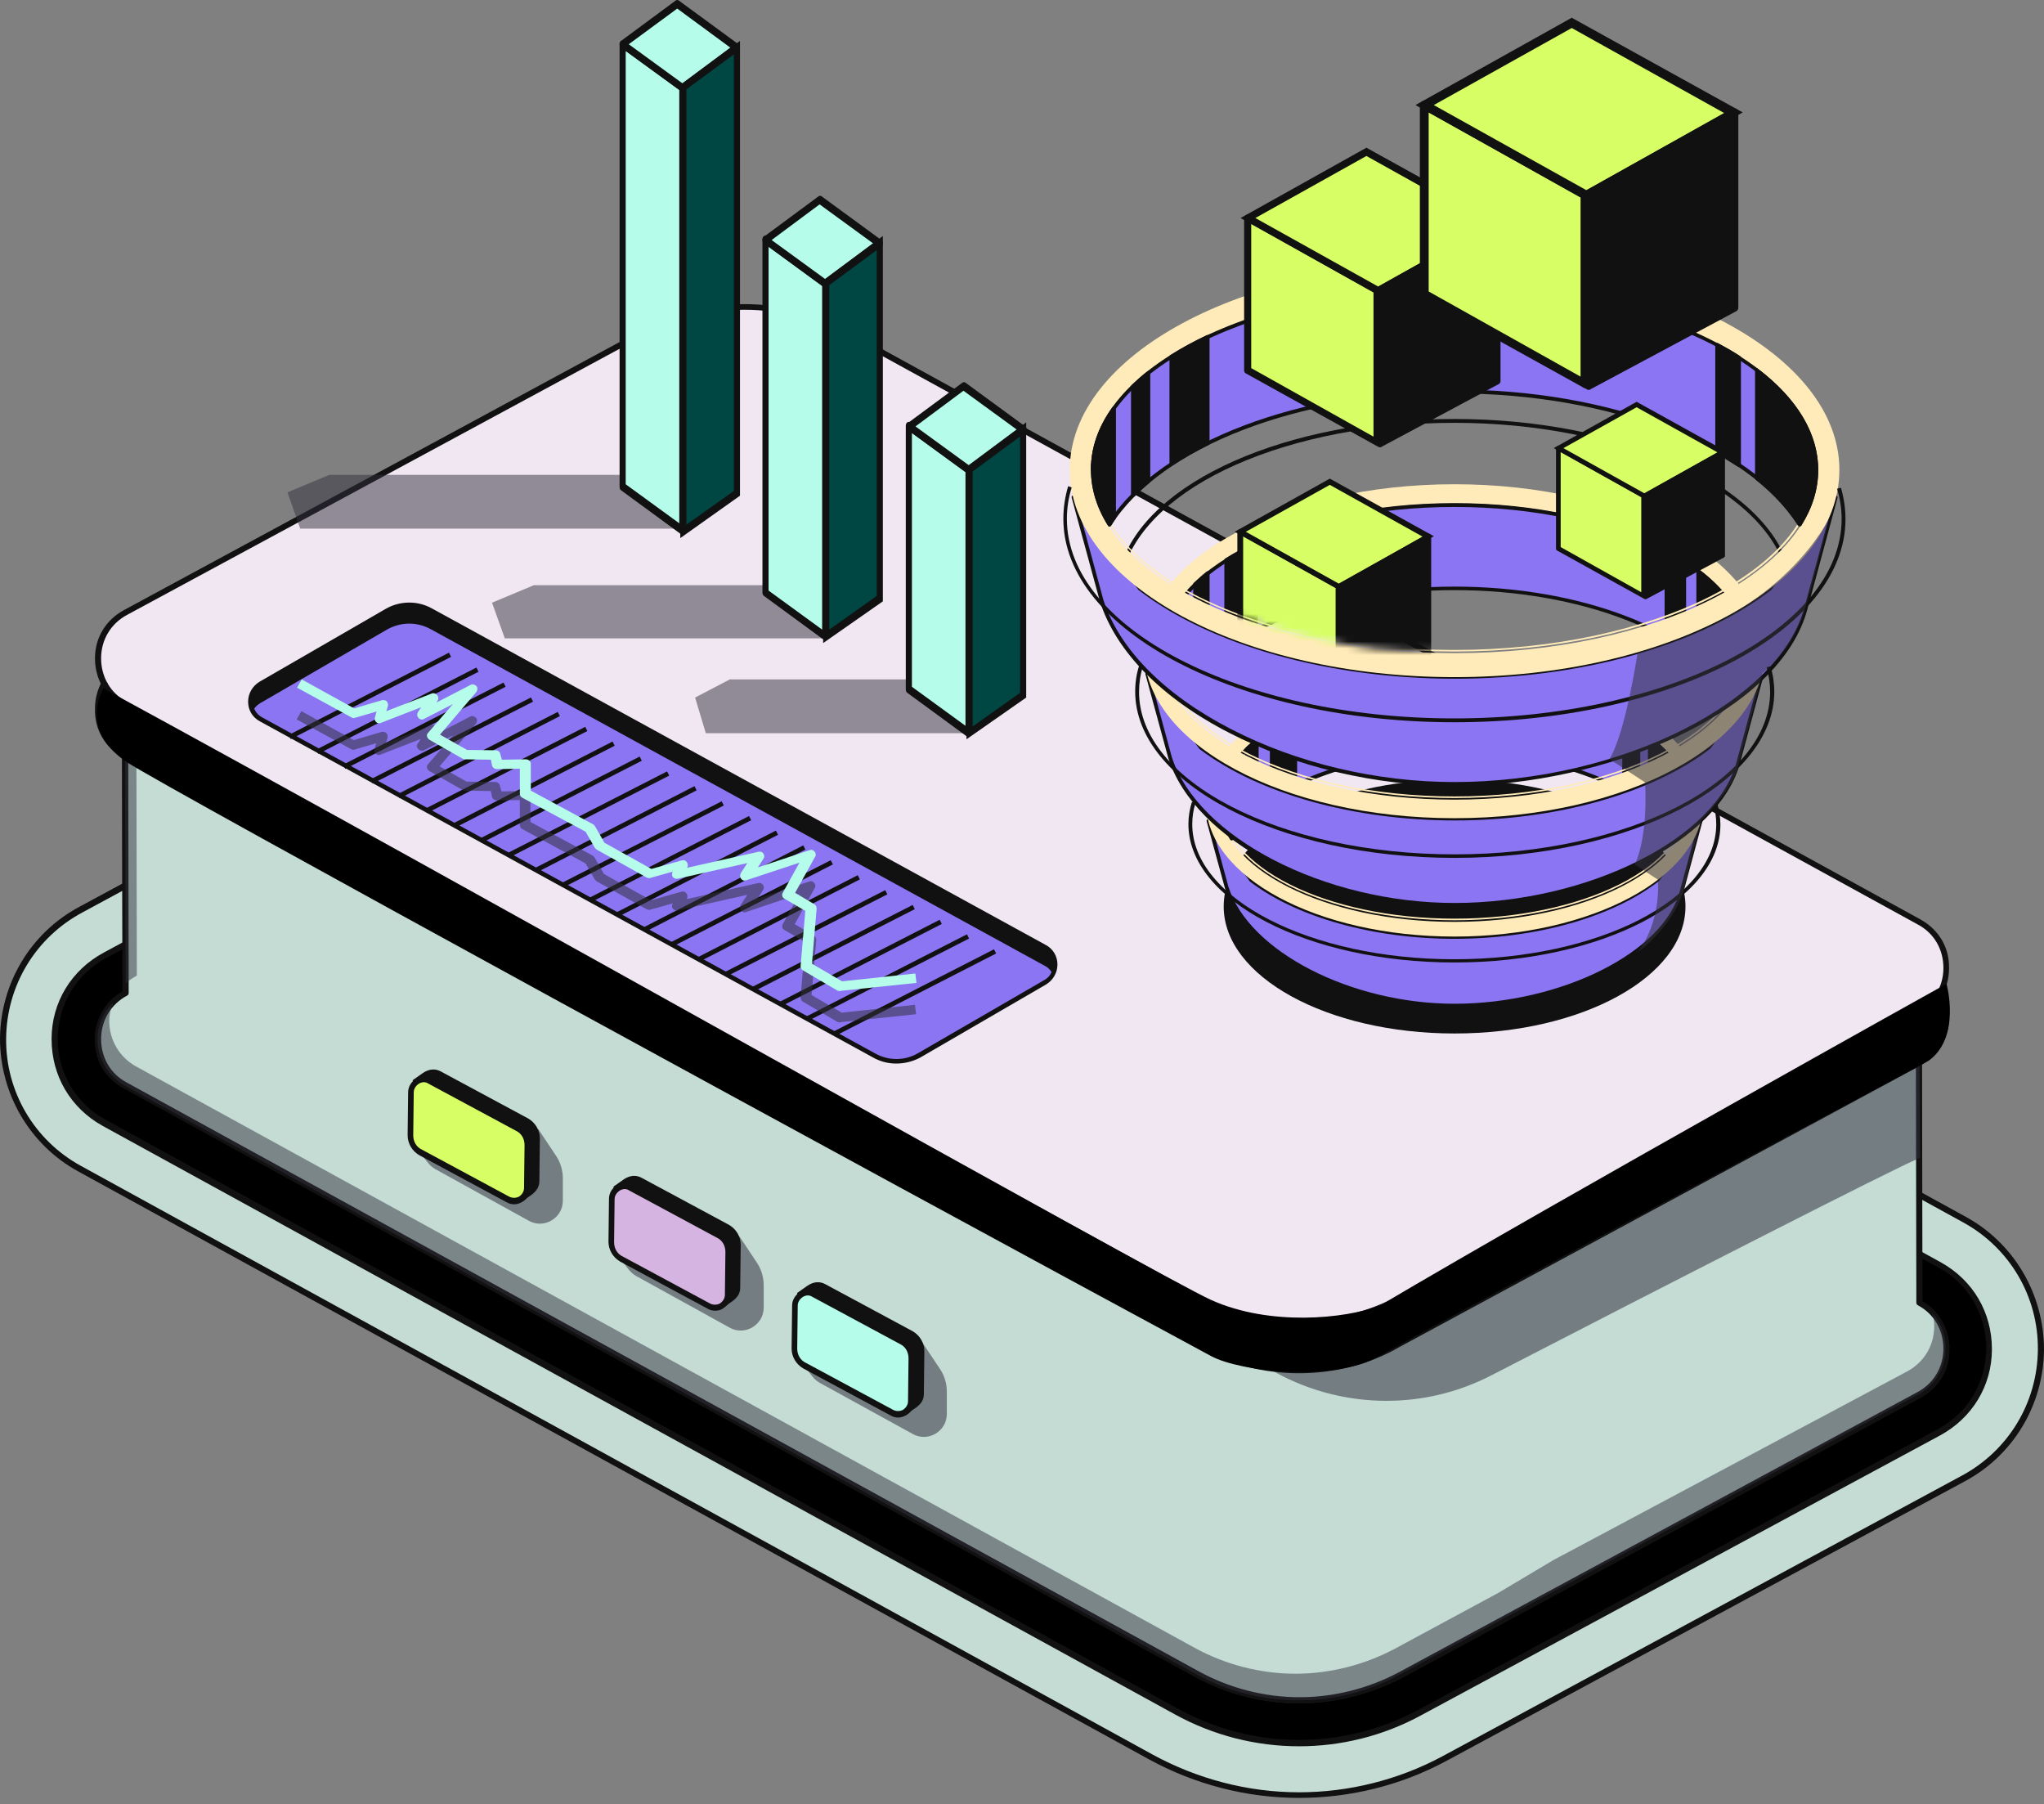 <svg xmlns="http://www.w3.org/2000/svg" width="298" height="263" viewBox="0 0 298 263" fill="none"><rect x="0" y="0" width="298" height="263" fill="#808080" stroke="none"/><path d="M189.386 261.62C181.867 261.62 174.423 259.684 167.797 256.108L11.539 170.295C4.616 166.496 0.372 159.27 0.447 151.374C0.521 143.478 4.839 136.252 11.837 132.602L87.546 91.707C94.023 88.28 101.319 86.418 108.614 86.418C116.133 86.418 123.577 88.355 130.203 91.93L286.461 177.744C293.385 181.543 297.628 188.768 297.553 196.664C297.479 204.56 293.161 211.786 286.163 215.436L210.454 256.332C203.977 259.833 196.682 261.62 189.386 261.62Z" fill="#C5DCD5"></path><path d="M189.386 262.067C181.793 262.067 174.274 260.13 167.574 256.48L11.39 170.741C4.318 166.868 0 159.419 0 151.374C0.074 143.329 4.467 135.954 11.613 132.155L87.323 91.26C93.874 87.758 101.244 85.971 108.614 85.971C116.207 85.971 123.726 87.907 130.426 91.558L286.61 177.371C293.682 181.245 298 188.694 298 196.739C297.926 204.784 293.533 212.158 286.387 215.957L210.677 256.778C204.126 260.279 196.756 262.067 189.386 262.067ZM108.614 86.865C101.393 86.865 94.172 88.652 87.77 92.079L12.06 132.974C5.211 136.625 0.968 143.627 0.893 151.374C0.819 159.121 4.988 166.197 11.762 169.922L168.02 255.735C174.572 259.311 181.942 261.248 189.386 261.248C196.607 261.248 203.828 259.46 210.23 256.033L285.94 215.138C292.789 211.488 297.032 204.486 297.107 196.739C297.181 188.992 293.012 181.915 286.238 178.19L129.98 92.377C123.428 88.727 116.058 86.865 108.614 86.865Z" fill="#111111"></path><path d="M282.739 184.373L126.555 98.559C115.537 92.526 102.212 92.451 91.12 98.336L15.335 139.231C5.583 144.446 5.509 158.376 15.187 163.664L171.445 249.478C182.463 255.512 195.788 255.586 206.88 249.701L282.59 208.806C292.342 203.666 292.417 189.662 282.739 184.373Z" fill="black"></path><path d="M189.386 254.543C183.132 254.543 176.879 252.979 171.221 249.85L14.963 164.111C10.273 161.504 7.519 156.811 7.519 151.448C7.519 146.084 10.422 141.391 15.112 138.859L90.822 97.963C102.137 91.929 115.537 92.078 126.704 98.187L282.962 184C287.652 186.607 290.406 191.3 290.406 196.663C290.406 202.027 287.503 206.72 282.813 209.252L207.103 250.073C201.595 253.053 195.49 254.543 189.386 254.543ZM108.614 94.388C102.658 94.388 96.703 95.803 91.268 98.708L15.559 139.603C11.092 141.987 8.486 146.382 8.412 151.373C8.412 156.364 11.017 160.833 15.41 163.217L171.668 249.031C182.611 255.064 195.713 255.139 206.731 249.254L282.441 208.359C286.908 205.975 289.513 201.58 289.587 196.589C289.587 191.598 286.982 187.129 282.59 184.745L126.331 99.006C120.748 95.952 114.644 94.388 108.614 94.388Z" fill="#111111"></path><path d="M189.386 247.84C184.175 247.84 179.038 246.499 174.423 244.041L18.239 158.228C15.708 156.887 14.293 154.354 14.293 151.449C14.293 148.618 15.857 146.086 18.313 144.745L94.023 103.849C98.49 101.466 103.478 100.199 108.54 100.199C113.751 100.199 118.888 101.54 123.503 103.998L279.761 189.812C282.292 191.153 283.707 193.685 283.707 196.59C283.707 199.421 282.144 201.954 279.687 203.295L203.977 244.19C199.511 246.574 194.448 247.84 189.386 247.84Z" fill="#C5DCD5"></path><path d="M189.386 248.286C184.101 248.286 178.89 246.946 174.2 244.413L18.016 158.599C15.336 157.184 13.772 154.502 13.847 151.448C13.847 148.394 15.485 145.787 18.165 144.372L93.8 103.476C98.341 101.093 103.403 99.826 108.54 99.826C113.825 99.826 119.036 101.167 123.726 103.7L279.985 189.513C282.665 190.928 284.228 193.61 284.154 196.664C284.154 199.718 282.516 202.326 279.836 203.741L204.126 244.636C199.659 247.02 194.523 248.286 189.386 248.286ZM108.614 100.646C103.626 100.646 98.639 101.912 94.246 104.221L18.537 145.191C16.155 146.457 14.74 148.841 14.74 151.523C14.74 154.204 16.08 156.588 18.462 157.855L174.721 243.668C179.187 246.126 184.324 247.467 189.461 247.467C194.448 247.467 199.436 246.201 203.828 243.892L279.538 202.996C281.92 201.73 283.335 199.346 283.335 196.664C283.335 193.983 281.995 191.599 279.612 190.333L123.28 104.445C118.813 101.986 113.676 100.646 108.614 100.646Z" fill="#111111"></path><path d="M279.761 189.885L279.687 147.797C282.218 146.456 283.707 143.924 283.707 141.093C283.707 138.262 282.218 135.73 279.761 134.314L123.503 48.575C118.962 46.043 113.751 44.776 108.54 44.776C103.478 44.776 98.415 46.043 94.023 48.426L18.313 89.247C15.782 90.588 14.293 93.121 14.293 95.952C14.293 98.782 15.782 101.315 18.239 102.73L18.313 144.818C15.782 146.158 14.293 148.691 14.293 151.522C14.293 154.352 15.782 156.885 18.239 158.3L174.497 244.114C179.038 246.647 184.249 247.913 189.461 247.913C194.523 247.913 199.585 246.647 203.977 244.263L279.687 203.367C282.218 202.027 283.707 199.494 283.707 196.663C283.707 193.758 282.292 191.225 279.761 189.885Z" fill="#F0E7F2"></path><path d="M189.386 248.286C184.101 248.286 178.89 246.945 174.2 244.413L18.016 158.599C15.336 157.184 13.772 154.502 13.847 151.448C13.847 148.543 15.41 145.936 17.867 144.52L17.792 102.954C15.261 101.465 13.847 98.857 13.847 95.952C13.847 92.898 15.485 90.291 18.165 88.876L93.8 47.98C98.341 45.596 103.403 44.33 108.54 44.33C113.825 44.33 119.036 45.671 123.726 48.204L279.985 134.017C282.665 135.507 284.228 138.114 284.154 141.168C284.154 144.073 282.59 146.681 280.134 148.096L280.208 189.662C282.739 191.152 284.154 193.759 284.154 196.664C284.154 199.718 282.516 202.325 279.836 203.741L204.126 244.636C199.659 247.02 194.523 248.286 189.386 248.286ZM108.614 45.15C103.626 45.15 98.639 46.416 94.246 48.725L18.537 89.621C16.155 90.887 14.74 93.271 14.74 95.952C14.74 98.634 16.08 101.018 18.462 102.284C18.611 102.358 18.686 102.507 18.686 102.656L18.76 144.744C18.76 144.893 18.686 145.042 18.537 145.116C16.155 146.383 14.74 148.766 14.74 151.448C14.74 154.13 16.08 156.513 18.462 157.78L174.721 243.593C179.187 246.051 184.324 247.392 189.461 247.392C194.448 247.392 199.436 246.126 203.828 243.817L279.538 202.921C281.92 201.655 283.335 199.271 283.335 196.589C283.335 193.908 281.995 191.524 279.612 190.258C279.464 190.183 279.389 190.034 279.389 189.885L279.315 147.798C279.315 147.649 279.389 147.5 279.538 147.425C281.92 146.159 283.335 143.775 283.335 141.094C283.335 138.412 281.995 136.028 279.612 134.762L123.28 48.949C118.813 46.49 113.676 45.15 108.614 45.15Z" fill="#111111"></path><path d="M279.761 189.886L279.687 148.32L203.977 189.216C199.511 191.599 194.523 192.866 189.461 192.866C184.249 192.866 179.113 191.525 174.497 189.067L18.239 103.179L18.313 144.745C15.782 146.085 14.293 148.618 14.293 151.449C14.293 154.279 15.782 156.812 18.239 158.227L174.497 244.041C179.038 246.574 184.249 247.84 189.461 247.84C194.523 247.84 199.585 246.574 203.977 244.19L279.687 203.294C282.218 201.954 283.707 199.421 283.707 196.59C283.707 193.76 282.292 191.227 279.761 189.886Z" fill="#C5DCD5"></path><path d="M189.386 248.286C184.101 248.286 178.889 246.945 174.2 244.413L18.016 158.599C15.336 157.184 13.772 154.502 13.847 151.448C13.847 148.543 15.41 145.936 17.867 144.52L17.792 103.253C17.792 103.104 17.867 102.955 18.016 102.88C18.165 102.806 18.313 102.806 18.462 102.88L174.721 188.694C179.187 191.152 184.324 192.493 189.461 192.493C194.448 192.493 199.436 191.226 203.828 188.917L279.538 148.022C279.687 147.947 279.836 147.947 279.985 148.022C280.134 148.096 280.208 148.245 280.208 148.394L280.282 189.736C282.814 191.226 284.228 193.833 284.228 196.739C284.228 199.793 282.59 202.4 279.91 203.815L204.201 244.711C199.659 247.02 194.523 248.286 189.386 248.286ZM18.686 103.923L18.76 144.744C18.76 144.893 18.686 145.042 18.537 145.116C16.155 146.383 14.74 148.766 14.74 151.448C14.74 154.13 16.08 156.514 18.462 157.78L174.721 243.593C179.187 246.052 184.324 247.392 189.461 247.392C194.448 247.392 199.436 246.126 203.828 243.817L279.538 202.921C281.92 201.655 283.335 199.271 283.335 196.59C283.335 193.908 281.995 191.524 279.612 190.258C279.464 190.183 279.389 190.034 279.389 189.885L279.315 149.064L204.275 189.587C199.734 191.971 194.672 193.237 189.535 193.237C184.249 193.237 179.038 191.897 174.348 189.364L18.686 103.923Z" fill="#111111"></path><g opacity="0.55"><path d="M279.91 168.804C279.91 168.804 279.836 168.804 279.687 168.878C276.783 169.995 242.688 187.426 217.451 200.462C212.538 202.995 207.327 204.187 202.116 204.187C190.949 204.187 180.155 198.6 173.827 188.693L174.497 189.065C176.805 190.331 179.187 191.3 181.718 191.896C184.249 192.566 186.855 192.864 189.46 192.864C194.523 192.864 199.585 191.598 203.977 189.214L279.612 148.319H279.687L279.836 148.244L279.91 168.804Z" fill="#32303C"></path></g><g opacity="0.5"><path d="M281.772 191.449C281.921 192.045 281.995 192.715 281.995 193.311C281.995 196.142 280.507 198.6 277.975 199.941L226.515 227.375L218.42 232.195L203.233 240.389C198.841 242.698 193.854 243.965 188.866 243.965C183.729 243.965 178.592 242.624 174.126 240.166L19.878 155.47C17.421 154.129 15.932 151.596 15.932 148.84C15.932 147.871 16.155 146.978 16.453 146.158C15.039 147.574 14.22 149.436 14.22 151.447C14.22 154.278 15.709 156.81 18.165 158.226L174.424 244.039C178.965 246.572 184.176 247.838 189.387 247.838C194.449 247.838 199.511 246.572 203.903 244.188L279.613 203.293C282.144 201.952 283.633 199.419 283.633 196.589C283.708 194.652 283.038 192.864 281.772 191.449Z" fill="#32303C"></path><path d="M19.951 142.211L19.877 104.072L18.239 103.178L18.314 143.328C18.76 142.956 19.356 142.509 19.951 142.211Z" fill="#32303C"></path></g><path d="M189.386 200.166C184.101 200.166 178.889 198.825 174.2 196.292L18.016 110.479C15.336 108.989 13.772 106.382 13.847 103.328C13.847 101.838 14.219 100.423 14.963 99.156L15.708 99.603C15.038 100.721 14.666 101.987 14.666 103.253C14.666 105.935 16.006 108.319 18.388 109.585L174.646 195.398C179.113 197.857 184.249 199.197 189.386 199.197C194.374 199.197 199.362 197.931 203.754 195.622L279.464 154.726C281.846 153.46 283.26 151.076 283.26 148.395C283.26 147.203 282.962 146.011 282.441 144.968L283.26 144.521C283.856 145.713 284.154 146.979 284.154 148.32C284.154 151.374 282.516 153.982 279.836 155.397L204.126 196.292C199.659 198.9 194.523 200.166 189.386 200.166Z" fill="#111111"></path><path d="M18.517 111.105C12.488 107.086 14.067 102.205 15.072 100.339C66.318 128.187 169.067 186.108 176.561 189.48C185.174 193.356 196.083 192.208 201.108 190.342C227.807 174.552 283.79 143.402 283.79 143.402C283.79 143.402 285.943 151.154 281.206 154.599C257.234 167.375 207.653 193.873 201.108 197.663C194.562 201.452 180.868 199.986 176.561 197.663C125.746 170.245 23.685 114.549 18.517 111.105Z" fill="black"></path><g opacity="0.55"><path d="M78.486 164.594L81.017 168.393C81.687 169.361 82.059 170.553 82.059 171.745V175.022C82.059 177.555 79.304 179.194 77.071 177.928L63.448 170.404C63.075 170.181 62.703 169.883 62.406 169.51L60.544 167.126L78.486 164.594Z" fill="#32303C"></path></g><path d="M78.336 172.192L78.411 165.935C78.411 164.892 77.815 163.923 76.922 163.402L64.192 156.549C63.448 156.176 62.629 156.4 62.033 156.772C61.735 156.996 60.768 157.666 60.768 157.666L61.289 164.519C61.289 165.562 61.884 166.531 62.778 167.052L76.029 174.799C76.029 174.799 76.847 174.278 77.369 173.905C77.815 173.458 78.262 172.937 78.336 172.192Z" fill="#111111"></path><path d="M75.954 175.246L62.48 167.424C61.438 166.828 60.768 165.785 60.768 164.519L60.172 157.442L60.396 157.293C60.396 157.293 61.364 156.623 61.661 156.399C62.555 155.804 63.448 155.729 64.267 156.176L76.997 163.029C78.039 163.625 78.709 164.742 78.709 165.934L78.635 172.192C78.635 172.936 78.262 173.607 77.443 174.203C76.922 174.575 76.103 175.097 76.103 175.097L75.954 175.246ZM61.14 157.889L61.661 164.444C61.661 165.338 62.108 166.158 62.927 166.605L75.954 174.203C76.252 174.054 76.699 173.756 76.997 173.458C77.592 173.011 77.816 172.638 77.816 172.117L77.89 165.86C77.89 164.966 77.443 164.147 76.624 163.774L63.895 156.921C63.225 156.548 62.629 156.846 62.182 157.144C62.033 157.293 61.438 157.666 61.14 157.889Z" fill="#111111"></path><path d="M76.847 173.161L76.922 166.904C76.922 165.861 76.326 164.893 75.433 164.371L62.703 157.518C61.438 156.848 59.874 157.742 59.874 159.231L59.8 165.489C59.8 166.532 60.395 167.5 61.289 168.021L74.019 174.874C75.359 175.545 76.847 174.577 76.847 173.161Z" fill="#D7FF65"></path><path d="M74.987 175.544C74.614 175.544 74.242 175.469 73.87 175.246L61.14 168.393C60.098 167.797 59.428 166.68 59.428 165.488L59.502 159.23C59.502 158.411 59.949 157.666 60.693 157.219C61.438 156.772 62.257 156.772 63.001 157.145L75.731 163.998C76.773 164.594 77.443 165.711 77.443 166.903L77.369 173.16C77.369 173.98 76.922 174.725 76.178 175.171C75.805 175.395 75.359 175.544 74.987 175.544ZM61.81 157.741C61.587 157.741 61.289 157.815 61.066 157.964C60.619 158.262 60.321 158.709 60.321 159.23L60.247 165.488C60.247 166.382 60.693 167.201 61.512 167.573L74.242 174.427C74.689 174.65 75.21 174.65 75.657 174.427C76.103 174.129 76.401 173.682 76.401 173.16L76.475 166.903C76.475 166.009 76.029 165.19 75.21 164.817L62.48 157.964C62.257 157.815 62.033 157.741 61.81 157.741Z" fill="#111111"></path><g opacity="0.55"><path d="M107.768 180.174L110.299 183.973C110.969 184.941 111.342 186.133 111.342 187.325V190.603C111.342 193.135 108.587 194.774 106.354 193.508L92.731 185.984C92.358 185.761 91.986 185.463 91.688 185.09L89.827 182.707L107.768 180.174Z" fill="#32303C"></path></g><path d="M107.62 187.697L107.694 181.44C107.694 180.397 107.098 179.428 106.205 178.907L93.475 172.054C92.731 171.681 91.912 171.905 91.316 172.277C91.019 172.501 90.051 173.171 90.051 173.171L90.572 180.024C90.572 181.067 91.167 182.035 92.061 182.557L105.312 190.304C105.312 190.304 106.131 189.783 106.652 189.41C107.098 189.038 107.545 188.516 107.62 187.697Z" fill="#111111"></path><path d="M105.237 190.826L91.763 182.93C90.721 182.334 90.051 181.291 90.051 180.025L89.455 172.948L89.678 172.799C89.678 172.799 90.646 172.129 90.944 171.905C91.837 171.309 92.731 171.235 93.549 171.682L106.279 178.535C107.322 179.131 107.992 180.248 107.992 181.44L107.917 187.697C107.917 188.517 107.545 189.113 106.726 189.709C106.205 190.081 105.386 190.603 105.386 190.603L105.237 190.826ZM90.423 173.47L90.944 180.025C90.944 180.919 91.391 181.738 92.21 182.185L105.237 189.783C105.535 189.634 105.982 189.336 106.279 189.038C106.875 188.591 107.098 188.219 107.098 187.697L107.173 181.44C107.173 180.546 106.726 179.727 105.907 179.354L93.177 172.501C92.507 172.129 91.912 172.427 91.465 172.725C91.316 172.874 90.721 173.246 90.423 173.47Z" fill="#111111"></path><path d="M106.131 188.665L106.205 182.408C106.205 181.365 105.61 180.397 104.716 179.875L91.986 173.022C90.721 172.352 89.157 173.245 89.157 174.735L89.083 180.993C89.083 182.035 89.679 183.004 90.572 183.525L103.302 190.378C104.642 191.049 106.131 190.155 106.131 188.665Z" fill="#D6B4E1"></path><path d="M104.27 191.049C103.898 191.049 103.525 190.974 103.153 190.751L90.423 183.898C89.381 183.302 88.711 182.184 88.711 180.993L88.785 174.735C88.785 173.916 89.232 173.171 89.977 172.724C90.721 172.277 91.54 172.277 92.284 172.65L105.014 179.503C106.056 180.099 106.726 181.216 106.726 182.408L106.652 188.665C106.652 189.485 106.205 190.229 105.461 190.676C105.089 190.974 104.642 191.049 104.27 191.049ZM91.093 173.32C90.87 173.32 90.572 173.394 90.349 173.543C89.902 173.841 89.604 174.288 89.604 174.81L89.53 181.067C89.53 181.961 89.977 182.78 90.795 183.153L103.525 190.006C103.972 190.229 104.493 190.229 104.94 190.006C105.386 189.708 105.684 189.261 105.684 188.74L105.759 182.482C105.759 181.588 105.312 180.769 104.493 180.397L91.763 173.543C91.54 173.394 91.317 173.32 91.093 173.32Z" fill="#111111"></path><g opacity="0.55"><path d="M134.467 195.677L136.998 199.476C137.668 200.444 138.041 201.636 138.041 202.828V206.105C138.041 208.638 135.286 210.277 133.053 209.011L119.504 201.562C119.132 201.338 118.759 201.04 118.462 200.668L116.601 198.284L134.467 195.677Z" fill="#32303C"></path></g><path d="M134.319 203.274L134.394 197.017C134.394 195.974 133.798 195.005 132.905 194.484L120.175 187.631C119.43 187.258 118.612 187.482 118.016 187.854C117.718 188.078 116.75 188.748 116.75 188.748L117.272 195.601C117.272 196.644 117.867 197.613 118.76 198.134L132.012 205.881C132.012 205.881 132.83 205.36 133.352 204.987C133.798 204.54 134.319 204.019 134.319 203.274Z" fill="#111111"></path><path d="M131.937 206.329L118.463 198.433C117.421 197.837 116.751 196.794 116.751 195.528L116.229 188.451L116.453 188.302C116.453 188.302 117.421 187.632 117.718 187.408C118.612 186.812 119.505 186.738 120.324 187.185L133.054 194.038C134.096 194.634 134.766 195.751 134.766 196.943L134.692 203.2C134.692 204.02 134.319 204.616 133.501 205.212C132.979 205.584 132.161 206.105 132.161 206.105L131.937 206.329ZM117.197 188.973L117.718 195.528C117.718 196.422 118.165 197.241 118.984 197.688L131.937 205.286C132.235 205.137 132.682 204.839 132.979 204.541C133.575 204.094 133.798 203.722 133.798 203.2L133.873 196.943C133.873 196.049 133.426 195.23 132.607 194.857L119.877 188.004C119.207 187.632 118.612 187.93 118.165 188.228C118.016 188.377 117.495 188.749 117.197 188.973Z" fill="#111111"></path><path d="M132.904 204.243L132.979 197.986C132.979 196.943 132.383 195.975 131.49 195.453L118.76 188.6C117.494 187.93 115.931 188.824 115.931 190.313L115.856 196.571C115.856 197.614 116.452 198.582 117.345 199.103L130.075 205.957C131.341 206.627 132.83 205.659 132.904 204.243Z" fill="#B5FDEA"></path><path d="M130.968 206.626C130.596 206.626 130.224 206.551 129.852 206.328L117.122 199.475C116.08 198.879 115.41 197.762 115.41 196.57L115.484 190.312C115.484 189.493 115.931 188.748 116.675 188.301C117.42 187.854 118.239 187.854 118.983 188.227L131.713 195.08C132.755 195.676 133.425 196.793 133.425 197.985L133.351 204.242C133.351 205.062 132.904 205.807 132.16 206.254C131.787 206.477 131.341 206.626 130.968 206.626ZM117.792 188.823C117.569 188.823 117.271 188.897 117.047 189.046C116.601 189.344 116.303 189.791 116.303 190.312L116.229 196.57C116.229 197.464 116.675 198.283 117.494 198.655L130.224 205.509C130.671 205.732 131.192 205.732 131.639 205.509C132.085 205.211 132.383 204.764 132.383 204.242L132.457 197.985C132.457 197.091 132.011 196.272 131.192 195.899L118.462 189.046C118.239 188.897 118.015 188.823 117.792 188.823Z" fill="#111111"></path><g opacity="0.5"><path d="M93.605 69.215H48.01L41.911 71.765L43.771 77.061H100.448L93.605 69.215Z" fill="#32303C"></path></g><path d="M90.777 70.979L99.479 77.354V12.822L90.777 6.447V70.979Z" fill="#B5FDEA"></path><path d="M99.256 77.845L90.554 71.471C90.405 71.373 90.331 71.177 90.331 70.98V6.449C90.331 6.253 90.405 6.056 90.554 5.958C90.703 5.86 90.851 5.86 91 5.958L99.702 12.333C99.851 12.431 99.925 12.627 99.925 12.823V77.355C99.925 77.551 99.851 77.747 99.702 77.845C99.628 77.943 99.554 77.943 99.479 77.943C99.405 77.943 99.331 77.845 99.256 77.845ZM91.223 7.429V70.588L99.033 76.276V13.118L91.223 7.429Z" fill="#111111"></path><path d="M90.777 6.448L99.48 12.822L107.438 6.938L98.736 0.563L90.777 6.448Z" fill="#B5FDEA"></path><path d="M99.331 13.313L90.554 6.939C90.405 6.841 90.331 6.644 90.331 6.448C90.331 6.252 90.405 6.056 90.554 5.958L98.513 0.074C98.662 -0.025 98.81 -0.025 98.959 0.074L107.661 6.448C107.81 6.546 107.885 6.742 107.885 6.939C107.885 7.135 107.81 7.331 107.661 7.429L99.703 13.313C99.629 13.411 99.554 13.411 99.48 13.411C99.405 13.411 99.331 13.411 99.331 13.313ZM98.736 1.25L91.67 6.448L99.48 12.136L106.471 6.939L98.736 1.25Z" fill="#111111"></path><path d="M107.438 71.96L99.628 77.451V12.724L107.438 6.938V71.96Z" fill="#004643"></path><path d="M99.182 12.431L107.885 5.958V72.255L99.182 78.433V12.431ZM106.992 7.919L100.075 13.019V76.472L106.992 71.568V7.919Z" fill="#111111"></path><g opacity="0.5"><path d="M113.537 85.298H77.835L71.736 87.848L73.595 93.046H120.38L113.537 85.298Z" fill="#32303C"></path></g><g opacity="0.5"><path d="M135.778 99.029H106.398L101.34 101.677L102.902 106.875H141.431L135.778 99.029Z" fill="#32303C"></path></g><path d="M132.504 100.4L141.206 106.775V68.428L132.504 62.054V100.4Z" fill="#B5FDEA"></path><path d="M140.983 107.364L132.281 100.989C132.132 100.891 132.058 100.695 132.058 100.499V62.054C132.058 61.858 132.132 61.662 132.281 61.564C132.43 61.466 132.578 61.466 132.727 61.564L141.429 67.939C141.578 68.037 141.653 68.233 141.653 68.429V106.775C141.653 106.971 141.578 107.167 141.429 107.266C141.355 107.364 141.281 107.364 141.206 107.364C141.132 107.364 141.058 107.364 140.983 107.364ZM132.95 63.133V100.106L140.76 105.794V68.821L132.95 63.133Z" fill="#111111"></path><path d="M111.605 86.378L120.308 92.752V41.264L111.605 34.89V86.378Z" fill="#B5FDEA"></path><path d="M120.085 93.243L111.382 86.868C111.234 86.77 111.159 86.574 111.159 86.378V34.89C111.159 34.694 111.234 34.498 111.382 34.4C111.531 34.302 111.68 34.302 111.829 34.4L120.531 40.774C120.68 40.873 120.754 41.069 120.754 41.265V92.655C120.754 92.851 120.68 93.047 120.531 93.145C120.457 93.243 120.382 93.243 120.308 93.243C120.233 93.341 120.159 93.341 120.085 93.243ZM112.052 35.969V86.084L119.862 91.772V41.657L112.052 35.969Z" fill="#111111"></path><path d="M111.605 34.889L120.308 41.362L128.266 35.477L119.49 29.102L111.605 34.889Z" fill="#B5FDEA"></path><path d="M120.085 41.852L111.382 35.478C111.234 35.38 111.159 35.184 111.159 34.987C111.159 34.791 111.234 34.595 111.382 34.497L119.341 28.613C119.49 28.515 119.638 28.515 119.787 28.613L128.49 34.987C128.638 35.085 128.713 35.282 128.713 35.478C128.713 35.674 128.638 35.87 128.49 35.968L120.531 41.852C120.457 41.95 120.382 41.95 120.308 41.95C120.233 41.95 120.159 41.852 120.085 41.852ZM119.49 29.79L112.498 34.987L120.308 40.675L127.299 35.478L119.49 29.79Z" fill="#111111"></path><path d="M128.266 87.359L120.457 92.851V41.265L128.266 35.478V87.359Z" fill="#004643"></path><path d="M120.01 40.872L128.713 34.399V87.653L120.01 93.733V40.872ZM127.82 36.459L120.903 41.559V91.772L127.82 86.868V36.459Z" fill="#111111"></path><path d="M132.505 62.154L141.282 68.529L149.166 62.644L140.464 56.27L132.505 62.154Z" fill="#B5FDEA"></path><path d="M141.059 69.018L132.356 62.644C132.208 62.546 132.133 62.349 132.133 62.153C132.133 61.957 132.208 61.761 132.356 61.663L140.315 55.779C140.464 55.681 140.613 55.681 140.761 55.779L149.464 62.153C149.612 62.251 149.687 62.448 149.687 62.644C149.687 62.84 149.612 63.036 149.464 63.134L141.505 69.018C141.431 69.117 141.356 69.117 141.282 69.117C141.208 69.117 141.133 69.018 141.059 69.018ZM140.464 56.956L133.472 62.153L141.282 67.841L148.274 62.644L140.464 56.956Z" fill="#111111"></path><path d="M149.165 101.382L141.355 106.874V68.43L149.165 62.644V101.382Z" fill="#004643"></path><path d="M140.909 68.037L149.612 61.565V101.676L140.909 107.757V68.037ZM148.719 63.624L141.802 68.724V105.893L148.719 100.99V63.624Z" fill="#111111"></path><g clip-path="url(#clip0_3968_4452)"><path d="M38 99.721L56.382 89.047C58.38 87.906 60.777 87.849 62.832 88.99L152.284 138.019C154.282 139.104 154.339 142.014 152.341 143.156L133.96 153.829C131.962 154.971 129.564 155.028 127.509 153.886L38.057 104.858C36.002 103.773 36.002 100.862 38 99.721Z" fill="#8B75F3"></path><path d="M130.649 155.027C129.507 155.027 128.366 154.742 127.338 154.171L37.886 105.142C36.802 104.571 36.174 103.487 36.174 102.288C36.174 101.09 36.802 100.005 37.829 99.377L56.211 88.761C58.266 87.562 60.892 87.505 63.004 88.704L152.455 137.733C153.54 138.304 154.168 139.388 154.168 140.587C154.168 141.785 153.54 142.87 152.513 143.497L134.131 154.171C133.047 154.742 131.848 155.027 130.649 155.027ZM59.693 88.533C58.608 88.533 57.523 88.818 56.61 89.389L38.172 100.005C37.316 100.462 36.859 101.318 36.859 102.288C36.859 103.258 37.373 104.115 38.229 104.571L127.681 153.6C129.565 154.627 131.905 154.627 133.789 153.543L152.227 142.87C153.083 142.413 153.54 141.557 153.54 140.587C153.54 139.616 153.026 138.76 152.17 138.304L62.661 89.275C61.748 88.761 60.72 88.533 59.693 88.533Z" fill="#111111"></path><path d="M38 102.46L56.382 91.787C58.38 90.645 60.777 90.588 62.832 91.73L152.284 140.758C152.855 141.044 153.254 141.5 153.483 142.014C154.168 140.644 153.768 138.875 152.284 138.076L62.832 88.99C60.834 87.906 58.38 87.906 56.382 89.047L38 99.72C36.573 100.576 36.173 102.346 36.858 103.659C37.087 103.145 37.486 102.745 38 102.46Z" fill="#111111"></path><path d="M65.453 95.135L42.093 107.128L42.406 107.737L65.766 95.744L65.453 95.135Z" fill="#111111"></path><path d="M69.453 97.303L46.085 109.278L46.397 109.888L69.765 97.913L69.453 97.303Z" fill="#111111"></path><path d="M73.406 99.492L50.031 111.456L50.343 112.066L73.719 100.101L73.406 99.492Z" fill="#111111"></path><path d="M77.407 101.662L54.02 113.603L54.332 114.213L77.718 102.272L77.407 101.662Z" fill="#111111"></path><path d="M81.311 103.77L57.954 115.766L58.267 116.375L81.624 104.379L81.311 103.77Z" fill="#111111"></path><path d="M85.319 105.945L61.943 117.907L62.255 118.517L85.631 106.555L85.319 105.945Z" fill="#111111"></path><path d="M89.305 108.088L65.947 120.084L66.26 120.693L89.618 108.697L89.305 108.088Z" fill="#111111"></path><path d="M93.256 110.275L69.893 122.263L70.206 122.872L93.569 110.884L93.256 110.275Z" fill="#111111"></path><path d="M97.255 112.442L73.882 124.406L74.195 125.016L97.568 113.051L97.255 112.442Z" fill="#111111"></path><path d="M101.25 114.591L77.887 126.579L78.2 127.188L101.563 115.2L101.25 114.591Z" fill="#111111"></path><path d="M105.212 116.799L81.823 128.737L82.135 129.347L105.524 117.409L105.212 116.799Z" fill="#111111"></path><path d="M109.203 118.945L85.828 130.909L86.14 131.519L109.516 119.554L109.203 118.945Z" fill="#111111"></path><path d="M113.12 121.07L89.752 133.05L90.064 133.659L113.432 121.679L113.12 121.07Z" fill="#111111"></path><path d="M117.111 123.225L93.748 135.213L94.061 135.822L117.423 123.834L117.111 123.225Z" fill="#111111"></path><path d="M121.114 125.386L97.746 137.366L98.059 137.976L121.427 125.995L121.114 125.386Z" fill="#111111"></path><path d="M125.051 127.57L101.686 139.55L101.999 140.159L125.364 128.179L125.051 127.57Z" fill="#111111"></path><path d="M129.058 129.749L105.671 141.688L105.983 142.297L129.369 130.359L129.058 129.749Z" fill="#111111"></path><path d="M133.057 131.909L109.674 143.855L109.986 144.465L133.369 132.519L133.057 131.909Z" fill="#111111"></path><path d="M136.996 134.067L113.631 146.05L113.944 146.659L137.309 134.676L136.996 134.067Z" fill="#111111"></path><path d="M140.973 136.189L117.595 148.146L117.907 148.755L141.285 136.799L140.973 136.189Z" fill="#111111"></path><path d="M144.915 138.371L121.545 150.344L121.857 150.953L145.228 138.981L144.915 138.371Z" fill="#111111"></path><g opacity="0.55"><path d="M122.372 149.035C122.258 149.035 122.144 148.978 122.029 148.921L117.063 146.01C116.835 145.896 116.721 145.611 116.721 145.382L117.406 137.334L114.38 135.565C114.038 135.394 113.923 134.994 114.152 134.652L116.549 130.314L108.786 132.939C108.5 133.054 108.215 132.939 108.044 132.711C107.872 132.483 107.872 132.14 107.987 131.912L108.957 130.428L98.796 132.711C98.568 132.768 98.282 132.654 98.111 132.483C97.94 132.255 97.94 132.026 98.054 131.741V131.684L94.8 132.597C94.629 132.654 94.457 132.597 94.286 132.54L87.037 128.488C86.922 128.43 86.865 128.316 86.751 128.259L85.381 125.862L76.133 120.839C75.905 120.725 75.791 120.497 75.791 120.211V116.616L72.423 116.673C72.137 116.673 71.795 116.444 71.738 116.159L71.567 115.303L67.742 115.246C67.628 115.246 67.513 115.189 67.399 115.132L62.604 112.392C62.433 112.278 62.319 112.107 62.262 111.935C62.205 111.707 62.262 111.536 62.433 111.365L66.029 107.198L61.805 109.367C61.52 109.481 61.177 109.424 61.006 109.196C60.72 108.967 60.72 108.625 60.892 108.397L61.348 107.712L55.469 109.995C55.24 110.109 54.955 110.052 54.784 109.881C54.612 109.709 54.498 109.424 54.612 109.196L54.841 108.339L51.701 109.253C51.53 109.31 51.358 109.31 51.187 109.196L43.252 104.858L43.938 103.659L51.587 107.883L55.64 106.684C55.868 106.627 56.154 106.684 56.325 106.855C56.496 107.027 56.553 107.312 56.496 107.54L56.268 108.282L62.89 105.714C63.175 105.6 63.461 105.714 63.689 105.942C63.86 106.171 63.917 106.513 63.746 106.741L63.575 107.027L68.541 104.458C68.826 104.287 69.169 104.401 69.397 104.629C69.626 104.858 69.569 105.257 69.397 105.486L64.088 111.707L68.027 113.933L72.251 113.99C72.537 113.99 72.822 114.218 72.879 114.504L73.108 115.36L76.59 115.303C76.761 115.303 76.933 115.36 77.104 115.474C77.218 115.588 77.332 115.759 77.332 115.988V119.812L86.409 124.72C86.523 124.778 86.637 124.892 86.694 125.006L88.064 127.403L94.914 131.227L99.367 129.972C99.652 129.914 99.88 129.972 100.052 130.2C100.223 130.428 100.28 130.714 100.166 130.942L100.109 131.056L110.555 128.716C110.841 128.659 111.126 128.773 111.24 129.001C111.412 129.23 111.412 129.515 111.24 129.743L110.441 130.999L117.976 128.488C118.262 128.373 118.547 128.488 118.719 128.716C118.89 128.944 118.947 129.23 118.776 129.458L115.864 134.709L118.661 136.364C118.89 136.478 119.004 136.764 119.004 136.992L118.319 145.04L122.714 147.608L133.389 146.467L133.561 147.836L122.657 148.978C122.429 149.035 122.372 149.035 122.372 149.035Z" fill="#32303C"></path></g><path d="M122.372 144.468C122.258 144.468 122.144 144.411 122.029 144.354L117.063 141.443C116.835 141.329 116.721 141.044 116.721 140.815L117.406 132.767L114.38 130.998C114.038 130.827 113.923 130.427 114.152 130.085L116.549 125.747L108.786 128.315C108.5 128.43 108.215 128.315 108.044 128.087C107.872 127.859 107.872 127.516 107.987 127.288L108.957 125.804L98.796 128.087C98.568 128.144 98.282 128.03 98.111 127.859C97.94 127.631 97.94 127.402 98.054 127.117V127.06L94.8 127.973C94.629 128.03 94.457 127.973 94.286 127.916L87.037 123.863C86.922 123.806 86.865 123.692 86.751 123.635L85.381 121.238L76.133 116.272C75.905 116.158 75.791 115.93 75.791 115.644V112.049L72.423 112.106C72.137 112.106 71.795 111.877 71.738 111.592L71.567 110.736L67.742 110.679C67.628 110.679 67.513 110.622 67.399 110.565L62.604 107.825C62.433 107.711 62.319 107.54 62.262 107.368C62.205 107.14 62.262 106.969 62.433 106.798L66.029 102.631L61.805 104.8C61.52 104.971 61.177 104.857 61.006 104.629C60.778 104.4 60.778 104.058 60.949 103.773L61.405 103.088L55.526 105.371C55.297 105.485 55.012 105.428 54.841 105.257C54.669 105.085 54.555 104.8 54.669 104.572L54.898 103.715L51.758 104.629C51.587 104.686 51.416 104.686 51.244 104.572L43.31 100.234L43.995 99.035L51.644 103.259L55.697 102.06C55.925 102.003 56.211 102.06 56.382 102.231C56.553 102.403 56.61 102.688 56.553 102.916L56.325 103.658L62.947 101.09C63.232 100.976 63.518 101.09 63.746 101.318C63.917 101.547 63.974 101.889 63.803 102.117L63.632 102.403L68.598 99.834C68.883 99.663 69.226 99.777 69.454 100.005C69.683 100.234 69.626 100.633 69.454 100.862L64.145 107.083L68.084 109.309L72.309 109.366C72.594 109.366 72.879 109.594 72.937 109.88L73.165 110.736L76.647 110.679C76.818 110.679 76.99 110.736 77.161 110.85C77.275 110.964 77.389 111.135 77.389 111.364V115.245L86.466 120.154C86.58 120.211 86.694 120.325 86.751 120.439L88.121 122.836L94.971 126.66L99.424 125.405C99.709 125.347 99.938 125.405 100.109 125.633C100.28 125.861 100.337 126.147 100.223 126.375L100.166 126.489L110.613 124.149C110.898 124.092 111.183 124.206 111.298 124.434C111.469 124.663 111.469 124.948 111.298 125.176L110.498 126.432L118.034 123.921C118.319 123.806 118.604 123.921 118.776 124.149C118.947 124.377 119.004 124.663 118.833 124.891L115.921 130.142L118.719 131.797C118.947 131.911 119.061 132.197 119.061 132.425L118.376 140.473L122.772 143.041L133.446 141.9L133.618 143.27L122.714 144.411C122.429 144.468 122.372 144.468 122.372 144.468Z" fill="#B5FDEA"></path></g><path d="M212.067 113.621C193.46 113.621 178.406 121.921 178.406 132.132C178.406 142.343 193.46 150.643 212.067 150.643C230.675 150.643 245.729 142.343 245.729 132.132C245.729 121.921 230.628 113.621 212.067 113.621Z" fill="#111111"></path><path d="M247.97 119.638L241.705 128.264C235.16 133.299 224.313 136.563 212.017 136.563C199.768 136.563 188.922 133.299 182.377 128.264L176.159 119.638L178.824 129.383C181.909 139.081 196.87 146.635 212.064 146.635C226.978 146.635 242.827 139.454 245.211 129.942L247.97 119.638Z" fill="#8B75F3"></path><path d="M212.064 146.915C196.402 146.915 181.722 139.268 178.589 129.476L175.925 119.731C175.878 119.592 175.971 119.452 176.065 119.405C176.205 119.358 176.345 119.405 176.392 119.498L182.61 128.078C189.342 133.207 200.376 136.284 212.064 136.284C223.799 136.284 234.785 133.207 241.518 128.078L247.736 119.498C247.829 119.405 247.969 119.358 248.063 119.405C248.203 119.452 248.25 119.592 248.203 119.731L245.445 129.989C243.154 139.128 227.866 146.915 212.064 146.915ZM176.86 121.037L179.104 129.29C182.096 138.662 196.916 146.309 212.064 146.309C227.632 146.309 242.686 138.755 244.931 129.803L247.315 120.99L241.938 128.357L241.892 128.404C235.066 133.72 223.892 136.844 212.064 136.844C200.236 136.844 189.062 133.72 182.236 128.497L182.189 128.451L176.86 121.037Z" fill="#111111"></path><path d="M212.065 97.537C192.055 97.537 175.832 106.256 175.832 117.027C175.832 127.798 192.055 136.517 212.065 136.517C232.075 136.517 248.298 127.798 248.298 117.027C248.298 106.256 232.075 97.537 212.065 97.537ZM212.065 134.139C193.271 134.139 177.983 126.493 177.983 117.027C177.983 107.562 193.224 99.915 212.065 99.915C230.859 99.915 246.147 107.562 246.147 117.027C246.147 126.493 230.859 134.139 212.065 134.139ZM212.065 134.372C193.13 134.372 177.749 126.586 177.749 117.027C177.749 107.469 193.13 99.682 212.065 99.682C230.999 99.682 246.381 107.469 246.381 117.027C246.334 126.632 230.953 134.372 212.065 134.372ZM212.065 100.148C193.411 100.148 178.216 107.702 178.216 117.027C178.216 126.353 193.411 133.906 212.065 133.906C230.719 133.906 245.913 126.353 245.913 117.027C245.867 107.748 230.719 100.148 212.065 100.148Z" fill="#FFEBB9"></path><path d="M246.101 117.027C246.101 118.799 245.54 120.571 244.512 122.203C239.93 114.929 227.12 109.66 212.019 109.66C196.918 109.66 184.108 114.882 179.527 122.203C178.498 120.571 177.937 118.846 177.937 117.027C177.937 107.562 193.178 99.915 212.019 99.915C230.86 99.915 246.101 107.609 246.101 117.027Z" fill="#8B75F3"></path><path d="M179.574 122.482C179.48 122.482 179.387 122.435 179.34 122.342C178.265 120.617 177.704 118.845 177.704 117.027C177.704 107.421 193.132 99.635 212.066 99.635C231.001 99.635 246.429 107.421 246.429 117.027C246.429 118.845 245.868 120.617 244.793 122.342C244.699 122.482 244.419 122.482 244.325 122.342C239.65 114.928 226.7 109.939 212.066 109.939C197.433 109.939 184.483 114.928 179.807 122.342C179.761 122.435 179.667 122.482 179.574 122.482ZM212.066 100.194C193.412 100.194 178.265 107.748 178.265 117.027C178.265 118.612 178.685 120.151 179.574 121.643C184.529 114.276 197.48 109.38 212.066 109.38C226.606 109.38 239.557 114.276 244.559 121.643C245.447 120.151 245.868 118.565 245.868 117.027C245.821 107.748 230.674 100.194 212.066 100.194Z" fill="#111111"></path><path d="M179.948 111.29C178.686 113.108 177.984 115.02 177.984 117.072C177.984 118.89 178.545 120.615 179.574 122.247C179.714 122.061 179.854 121.828 179.995 121.641V111.29H179.948Z" fill="#111111"></path><path d="M179.574 122.482C179.48 122.482 179.387 122.435 179.34 122.342C178.265 120.617 177.704 118.845 177.704 117.026C177.704 114.975 178.405 113.016 179.761 111.105C179.854 111.011 179.948 110.965 180.088 111.011C180.181 111.058 180.275 111.151 180.275 111.291V121.596C180.275 121.642 180.275 121.689 180.228 121.736C180.088 121.922 179.948 122.109 179.807 122.342C179.761 122.435 179.667 122.482 179.574 122.482ZM179.667 112.224C178.732 113.809 178.265 115.394 178.265 117.026C178.265 118.612 178.685 120.15 179.574 121.642C179.62 121.596 179.667 121.549 179.714 121.456V112.224H179.667Z" fill="#111111"></path><path d="M181.77 109.193V119.451C182.237 118.985 182.705 118.565 183.266 118.099V107.888C182.705 108.307 182.237 108.774 181.77 109.193Z" fill="#111111"></path><path d="M181.769 119.73C181.723 119.73 181.676 119.73 181.676 119.73C181.582 119.684 181.489 119.591 181.489 119.451V109.193C181.489 109.1 181.536 109.053 181.582 109.006C182.05 108.54 182.564 108.12 183.078 107.701C183.172 107.654 183.265 107.607 183.359 107.654C183.452 107.701 183.499 107.794 183.499 107.887V118.099C183.499 118.192 183.452 118.238 183.406 118.332C182.891 118.751 182.424 119.218 181.956 119.637C181.91 119.73 181.863 119.73 181.769 119.73ZM182.05 109.333V118.798C182.33 118.518 182.658 118.238 182.985 118.005V108.493C182.658 108.773 182.377 109.053 182.05 109.333Z" fill="#111111"></path><path d="M185.417 106.395V116.513C186.446 115.814 187.615 115.161 188.83 114.555V104.53C187.568 105.09 186.446 105.743 185.417 106.395Z" fill="#111111"></path><path d="M185.417 116.793C185.37 116.793 185.324 116.793 185.277 116.746C185.183 116.699 185.137 116.606 185.137 116.513V106.395C185.137 106.302 185.183 106.208 185.277 106.162C186.306 105.509 187.474 104.856 188.69 104.297C188.783 104.25 188.877 104.25 188.97 104.297C189.064 104.343 189.111 104.437 189.111 104.53V114.555C189.111 114.648 189.064 114.741 188.97 114.788C187.755 115.394 186.633 116.047 185.604 116.699C185.511 116.793 185.464 116.793 185.417 116.793ZM185.698 106.535V116C186.586 115.441 187.568 114.881 188.55 114.415V104.996C187.521 105.462 186.586 105.975 185.698 106.535Z" fill="#111111"></path><path d="M238.807 106.489C238.153 106.069 237.498 105.696 236.75 105.323V115.395C237.451 115.814 238.153 116.234 238.807 116.654V106.489Z" fill="#111111"></path><path d="M238.807 116.887C238.761 116.887 238.714 116.887 238.667 116.84C238.013 116.421 237.358 116.001 236.657 115.581C236.563 115.535 236.517 115.442 236.517 115.348V105.277C236.517 105.184 236.563 105.09 236.657 105.044C236.75 104.997 236.844 104.997 236.937 105.044C237.639 105.417 238.34 105.836 238.994 106.256C239.088 106.303 239.135 106.396 239.135 106.489V116.607C239.135 116.701 239.088 116.794 238.994 116.84C238.901 116.887 238.854 116.887 238.807 116.887ZM237.078 115.208C237.592 115.488 238.059 115.815 238.574 116.094V106.629C238.106 106.349 237.592 106.023 237.078 105.743V115.208Z" fill="#111111"></path><path d="M240.538 107.655V117.867C242.221 119.219 243.576 120.664 244.558 122.203C245.587 120.571 246.148 118.846 246.148 117.027C246.101 113.577 244.044 110.36 240.538 107.655Z" fill="#111111"></path><path d="M244.559 122.482C244.465 122.482 244.372 122.435 244.325 122.342C243.39 120.85 242.034 119.404 240.351 118.052C240.305 118.005 240.258 117.912 240.258 117.819V107.608C240.258 107.514 240.305 107.421 240.398 107.374C240.492 107.328 240.632 107.328 240.679 107.421C244.419 110.265 246.382 113.576 246.382 117.026C246.382 118.845 245.821 120.616 244.746 122.342C244.746 122.435 244.653 122.482 244.559 122.482ZM240.819 117.726C242.362 118.985 243.624 120.29 244.559 121.689C245.447 120.197 245.868 118.612 245.868 117.073C245.868 113.949 244.138 110.918 240.819 108.26V117.726Z" fill="#111111"></path><path d="M256.9 98.188L249.093 108.912C240.911 115.206 227.353 119.31 212.018 119.31C196.731 119.31 183.172 115.206 174.991 108.958L167.23 98.188L170.549 110.357C174.43 122.48 193.037 131.899 212.065 131.899C230.672 131.899 250.449 122.9 253.441 111.057L256.9 98.188Z" fill="#8B75F3"></path><path d="M212.065 132.179C192.569 132.179 174.196 122.62 170.315 110.451L166.996 98.281C166.949 98.141 167.043 98.001 167.136 97.955C167.276 97.908 167.417 97.955 167.463 98.048L175.224 108.772C183.64 115.207 197.431 119.03 212.065 119.03C226.698 119.03 240.49 115.16 248.905 108.725L256.713 98.001C256.806 97.908 256.947 97.861 257.04 97.908C257.18 97.955 257.227 98.094 257.18 98.234L253.721 111.057C250.822 122.527 231.747 132.179 212.065 132.179ZM167.931 99.633L170.829 110.311C174.57 122.061 193.083 131.619 212.065 131.619C231.514 131.619 250.355 122.154 253.207 110.964L256.292 99.587L249.373 109.098L249.326 109.145C240.817 115.673 226.885 119.59 212.112 119.59C197.338 119.59 183.453 115.673 174.897 109.192L174.85 109.145L167.931 99.633Z" fill="#111111"></path><path d="M212.065 70.584C187.053 70.584 166.809 81.495 166.809 94.923C166.809 108.352 187.053 119.263 212.065 119.263C237.077 119.263 257.321 108.352 257.321 94.923C257.321 81.495 237.031 70.584 212.065 70.584ZM212.065 116.325C188.549 116.325 169.521 106.767 169.521 94.97C169.521 83.173 188.549 73.615 212.065 73.615C235.581 73.615 254.609 83.173 254.609 94.97C254.609 106.767 235.535 116.325 212.065 116.325ZM212.065 116.558C188.455 116.558 169.287 106.86 169.287 94.97C169.287 83.08 188.455 73.382 212.065 73.382C235.675 73.382 254.843 83.08 254.843 94.97C254.843 106.86 235.628 116.558 212.065 116.558ZM212.065 73.848C188.736 73.848 169.754 83.313 169.754 94.97C169.754 106.627 188.736 116.092 212.065 116.092C235.394 116.092 254.376 106.627 254.376 94.97C254.376 83.313 235.394 73.848 212.065 73.848Z" fill="#FFEBB9"></path><path d="M254.613 94.97C254.613 97.209 253.911 99.4 252.649 101.405C246.899 92.313 230.909 85.785 212.068 85.785C193.227 85.785 177.238 92.313 171.488 101.405C170.225 99.353 169.524 97.209 169.524 94.97C169.524 83.174 188.552 73.615 212.068 73.615C235.538 73.615 254.613 83.174 254.613 94.97Z" fill="#8B75F3"></path><path d="M171.488 101.685C171.394 101.685 171.301 101.639 171.254 101.545C169.898 99.4 169.244 97.209 169.244 94.971C169.244 83.034 188.459 73.336 212.069 73.336C235.678 73.336 254.893 83.034 254.893 94.971C254.893 97.209 254.239 99.447 252.883 101.545C252.79 101.685 252.509 101.685 252.415 101.545C246.571 92.266 230.349 86.019 212.069 86.019C193.788 86.019 177.566 92.266 171.722 101.545C171.675 101.639 171.581 101.685 171.488 101.685ZM212.069 73.895C188.786 73.895 169.805 83.361 169.805 94.971C169.805 96.976 170.366 98.981 171.488 100.893C177.612 91.66 193.835 85.506 212.069 85.506C230.302 85.506 246.478 91.66 252.649 100.893C253.771 98.981 254.332 96.976 254.332 94.971C254.332 83.361 235.351 73.895 212.069 73.895Z" fill="#111111"></path><path d="M172.002 87.79C170.413 90.028 169.524 92.453 169.524 94.971C169.524 97.209 170.226 99.4 171.488 101.405C171.628 101.172 171.815 100.892 172.002 100.659V87.79Z" fill="#111111"></path><path d="M171.488 101.685C171.394 101.685 171.301 101.638 171.254 101.545C169.898 99.4 169.244 97.209 169.244 94.971C169.244 92.453 170.085 89.982 171.768 87.604C171.862 87.51 171.955 87.464 172.096 87.51C172.189 87.557 172.283 87.65 172.283 87.79V100.659C172.283 100.706 172.283 100.753 172.236 100.799C172.049 101.032 171.909 101.312 171.722 101.545C171.675 101.638 171.581 101.685 171.488 101.685ZM171.722 88.676C170.459 90.728 169.805 92.826 169.805 94.971C169.805 96.976 170.366 98.981 171.488 100.892C171.581 100.799 171.628 100.659 171.722 100.566V88.676Z" fill="#111111"></path><path d="M174.242 85.179V98.001C174.803 97.442 175.411 96.882 176.066 96.323V83.594C175.411 84.06 174.803 84.62 174.242 85.179Z" fill="#111111"></path><path d="M174.243 98.235C174.197 98.235 174.15 98.235 174.15 98.235C174.056 98.188 173.963 98.095 173.963 97.955V85.132C173.963 85.039 174.01 84.993 174.056 84.946C174.664 84.386 175.272 83.827 175.926 83.314C176.02 83.267 176.113 83.221 176.207 83.267C176.3 83.314 176.347 83.407 176.347 83.501V96.276C176.347 96.37 176.3 96.416 176.254 96.509C175.599 97.022 174.991 97.582 174.43 98.188C174.384 98.235 174.337 98.235 174.243 98.235ZM174.524 85.272V97.302C174.945 96.929 175.365 96.509 175.786 96.136V84.153C175.365 84.48 174.945 84.899 174.524 85.272Z" fill="#111111"></path><path d="M178.779 81.634V94.317C180.088 93.431 181.49 92.638 183.033 91.892V79.35C181.49 80.049 180.088 80.842 178.779 81.634Z" fill="#111111"></path><path d="M178.779 94.597C178.732 94.597 178.686 94.597 178.639 94.55C178.545 94.504 178.499 94.41 178.499 94.317V81.635C178.499 81.541 178.545 81.448 178.639 81.401C179.948 80.562 181.397 79.816 182.94 79.07C183.033 79.023 183.127 79.023 183.22 79.07C183.314 79.117 183.361 79.21 183.361 79.303V91.846C183.361 91.939 183.314 92.032 183.22 92.079C181.724 92.825 180.322 93.618 179.013 94.504C178.873 94.55 178.826 94.597 178.779 94.597ZM179.06 81.821V93.804C180.228 93.058 181.444 92.359 182.753 91.706V79.769C181.444 80.422 180.182 81.075 179.06 81.821Z" fill="#111111"></path><path d="M245.494 81.775C244.699 81.262 243.858 80.749 242.923 80.283V92.873C243.811 93.385 244.653 93.898 245.494 94.458V81.775Z" fill="#111111"></path><path d="M245.493 94.691C245.446 94.691 245.4 94.691 245.353 94.644C244.558 94.084 243.67 93.572 242.828 93.105C242.735 93.059 242.688 92.965 242.688 92.872V80.283C242.688 80.189 242.735 80.096 242.828 80.05C242.922 80.003 243.015 80.003 243.109 80.05C243.997 80.516 244.885 81.029 245.68 81.542C245.774 81.588 245.82 81.682 245.82 81.775V94.411C245.82 94.504 245.774 94.597 245.68 94.644C245.587 94.691 245.54 94.691 245.493 94.691ZM243.202 92.686C243.857 93.059 244.558 93.478 245.213 93.898V81.915C244.558 81.495 243.904 81.122 243.202 80.749V92.686Z" fill="#111111"></path><path d="M247.598 83.222V95.951C249.701 97.629 251.385 99.448 252.6 101.406C253.862 99.355 254.564 97.21 254.564 94.972C254.61 90.635 252.039 86.579 247.598 83.222Z" fill="#111111"></path><path d="M252.6 101.685C252.507 101.685 252.413 101.638 252.367 101.545C251.151 99.633 249.515 97.862 247.411 96.183C247.364 96.136 247.317 96.043 247.317 95.95V83.221C247.317 83.127 247.364 83.034 247.458 82.988C247.551 82.941 247.645 82.941 247.738 83.034C252.367 86.578 254.844 90.728 254.844 94.971C254.844 97.209 254.19 99.447 252.834 101.545C252.787 101.638 252.741 101.685 252.6 101.685ZM247.878 95.81C249.842 97.395 251.432 99.074 252.6 100.846C253.722 98.934 254.283 96.929 254.283 94.924C254.283 90.961 252.039 87.138 247.832 83.78V95.81H247.878Z" fill="#111111"></path><path d="M260.314 82.987C256.714 70.817 236.003 61.632 212.066 61.632C200.378 61.632 189.017 63.823 180.181 67.74C171.439 71.61 165.688 76.972 163.865 82.8L163.351 82.614C167.137 70.165 187.662 61.072 212.066 61.072C223.894 61.072 235.349 63.264 244.278 67.32C253.161 71.33 259.052 76.832 260.829 82.847L260.314 82.987Z" fill="#111111"></path><path d="M267.652 72.496L257.975 85.831C247.83 93.618 231.046 98.701 212.018 98.701C193.036 98.701 176.252 93.618 166.107 85.878L156.523 72.496L160.637 87.557C165.453 102.571 188.548 114.274 212.064 114.274C235.16 114.274 259.658 103.13 263.398 88.396L267.652 72.496Z" fill="#8B75F3"></path><path d="M212.065 114.553C200.564 114.553 188.876 111.802 179.198 106.813C169.38 101.777 162.695 94.97 160.357 87.649L156.243 72.542C156.196 72.402 156.29 72.262 156.383 72.216C156.523 72.169 156.664 72.216 156.71 72.309L166.295 85.644C176.767 93.617 193.832 98.42 212.018 98.42C230.205 98.42 247.269 93.664 257.742 85.644L267.419 72.355C267.513 72.262 267.653 72.216 267.746 72.262C267.887 72.309 267.933 72.449 267.887 72.589L263.586 88.488C259.705 104.062 233.805 114.553 212.065 114.553ZM157.178 73.894L160.871 87.463C163.162 94.597 169.754 101.264 179.432 106.253C189.063 111.242 200.657 113.993 212.065 113.993C236.236 113.993 259.612 102.243 263.118 88.349L267.045 73.894L258.256 85.971L258.209 86.017C247.643 94.13 230.438 98.933 212.112 98.933C193.832 98.933 176.58 94.13 166.014 86.017L165.967 85.971L157.178 73.894Z" fill="#111111"></path><path d="M212.065 38.273C181.069 38.273 155.963 51.794 155.963 68.487C155.963 85.179 181.069 98.701 212.065 98.701C243.062 98.701 268.168 85.179 268.168 68.487C268.168 51.794 243.015 38.273 212.065 38.273ZM212.065 94.971C182.939 94.971 159.329 83.128 159.329 68.487C159.282 53.846 182.939 42.003 212.065 42.003C241.192 42.003 264.802 53.846 264.802 68.487C264.802 83.128 241.192 94.971 212.065 94.971ZM212.065 95.204C182.845 95.204 159.049 83.221 159.049 68.487C159.049 53.753 182.845 41.77 212.065 41.77C241.285 41.77 265.035 53.753 265.035 68.487C265.035 83.221 241.239 95.204 212.065 95.204ZM212.065 42.236C183.079 42.236 159.516 53.986 159.516 68.487C159.516 82.988 183.079 94.738 212.019 94.738C240.958 94.738 264.521 82.941 264.521 68.487C264.568 53.986 241.005 42.236 212.065 42.236Z" fill="#FFEBB9"></path><path d="M264.803 68.487C264.803 71.285 263.961 73.942 262.372 76.46C255.219 65.177 235.396 57.063 212.066 57.063C188.69 57.063 168.868 65.177 161.761 76.46C160.172 73.942 159.33 71.238 159.33 68.487C159.283 53.846 182.94 42.003 212.066 42.003C241.193 42.003 264.803 53.846 264.803 68.487Z" fill="#8B75F3"></path><path d="M161.761 76.74C161.667 76.74 161.574 76.693 161.527 76.6C159.891 73.989 159.049 71.238 159.049 68.44C159.003 53.706 182.799 41.723 212.066 41.723C241.286 41.723 265.083 53.752 265.083 68.487C265.083 71.284 264.241 73.989 262.605 76.6C262.512 76.74 262.231 76.74 262.138 76.6C254.844 65.083 234.741 57.343 212.066 57.343C189.391 57.343 169.288 65.083 161.995 76.6C161.948 76.693 161.855 76.74 161.761 76.74ZM212.066 42.282C183.127 42.282 159.564 54.032 159.564 68.487C159.564 71.051 160.312 73.522 161.714 75.947C169.335 64.477 189.438 56.783 212.066 56.783C234.694 56.783 254.798 64.477 262.371 75.9C263.821 73.476 264.522 71.004 264.522 68.44C264.522 54.032 240.959 42.282 212.066 42.282Z" fill="#111111"></path><path d="M162.368 59.58C160.405 62.378 159.283 65.362 159.283 68.486C159.283 71.284 160.124 73.941 161.714 76.459C161.901 76.133 162.135 75.806 162.368 75.526V59.58Z" fill="#111111"></path><path d="M161.761 76.739C161.667 76.739 161.574 76.692 161.527 76.599C159.891 73.988 159.049 71.237 159.049 68.439C159.049 65.315 160.078 62.284 162.182 59.347C162.275 59.254 162.369 59.207 162.509 59.254C162.602 59.3 162.696 59.394 162.696 59.533V75.48C162.696 75.526 162.696 75.573 162.649 75.62C162.415 75.946 162.228 76.226 162.041 76.552C161.948 76.692 161.854 76.739 161.761 76.739ZM162.088 60.466C160.405 63.03 159.564 65.735 159.564 68.486C159.564 71.05 160.312 73.522 161.714 75.946C161.808 75.76 161.948 75.62 162.041 75.433V60.466H162.088Z" fill="#111111"></path><path d="M165.175 56.316V72.216C165.876 71.517 166.624 70.817 167.466 70.118V54.312C166.671 54.964 165.876 55.617 165.175 56.316Z" fill="#111111"></path><path d="M165.175 72.497C165.128 72.497 165.082 72.497 165.082 72.497C164.988 72.45 164.895 72.357 164.895 72.217V56.317C164.895 56.224 164.941 56.177 164.988 56.13C165.736 55.431 166.484 54.732 167.279 54.126C167.372 54.079 167.466 54.032 167.559 54.079C167.653 54.126 167.7 54.219 167.7 54.312V70.119C167.7 70.212 167.653 70.258 167.606 70.352C166.811 71.004 166.063 71.704 165.362 72.403C165.315 72.45 165.269 72.497 165.175 72.497ZM165.456 56.457V71.564C166.017 71.051 166.578 70.492 167.185 70.025V54.918C166.624 55.384 166.017 55.897 165.456 56.457Z" fill="#111111"></path><path d="M170.782 51.981V67.694C172.419 66.622 174.148 65.596 176.065 64.663V49.09C174.195 49.976 172.419 50.955 170.782 51.981Z" fill="#111111"></path><path d="M170.781 67.927C170.734 67.927 170.687 67.927 170.641 67.88C170.547 67.834 170.5 67.74 170.5 67.647V51.98C170.5 51.887 170.547 51.794 170.641 51.747C172.277 50.721 174.054 49.742 175.924 48.856C176.017 48.81 176.111 48.81 176.204 48.856C176.298 48.903 176.344 48.996 176.344 49.089V64.616C176.344 64.71 176.298 64.803 176.204 64.849C174.334 65.782 172.604 66.761 170.968 67.834C170.921 67.927 170.875 67.927 170.781 67.927ZM171.062 52.12V67.134C172.511 66.201 174.1 65.269 175.783 64.476V49.556C174.1 50.348 172.558 51.234 171.062 52.12Z" fill="#111111"></path><path d="M253.488 52.12C252.506 51.467 251.431 50.861 250.309 50.302V65.875C251.431 66.481 252.459 67.134 253.488 67.834V52.12Z" fill="#111111"></path><path d="M253.487 68.067C253.44 68.067 253.393 68.067 253.346 68.02C252.318 67.368 251.289 66.715 250.214 66.109C250.12 66.062 250.074 65.969 250.074 65.876V50.255C250.074 50.162 250.12 50.069 250.214 50.022C250.307 49.976 250.401 49.976 250.494 50.022C251.617 50.628 252.692 51.235 253.674 51.887C253.767 51.934 253.814 52.027 253.814 52.12V67.834C253.814 67.927 253.767 68.02 253.674 68.067C253.58 68.067 253.533 68.067 253.487 68.067ZM250.588 65.689C251.476 66.202 252.365 66.715 253.206 67.274V52.26C252.365 51.748 251.523 51.235 250.588 50.722V65.689Z" fill="#111111"></path><path d="M256.105 53.938V69.698C258.724 71.75 260.827 74.035 262.323 76.459C263.913 73.942 264.755 71.237 264.755 68.486C264.801 63.124 261.575 58.088 256.105 53.938Z" fill="#111111"></path><path d="M262.37 76.739C262.276 76.739 262.183 76.693 262.136 76.599C260.64 74.268 258.583 71.983 255.965 69.932C255.918 69.885 255.871 69.792 255.871 69.698V53.939C255.871 53.845 255.918 53.752 256.011 53.705C256.105 53.659 256.245 53.659 256.292 53.752C262.042 58.135 265.081 63.217 265.081 68.533C265.081 71.331 264.24 74.035 262.603 76.646C262.557 76.693 262.463 76.739 262.37 76.739ZM256.385 69.605C258.863 71.61 260.827 73.708 262.323 75.947C263.772 73.522 264.473 71.051 264.473 68.486C264.473 63.544 261.668 58.694 256.385 54.498V69.605Z" fill="#111111"></path><path d="M251.617 36.92C251.617 38.878 250.027 40.417 248.11 40.417C246.147 40.417 244.604 38.832 244.604 36.92C244.604 34.962 246.194 33.423 248.11 33.423C250.074 33.423 251.617 34.962 251.617 36.92Z" fill="white"></path><path d="M244.511 75.341H244.184C243.576 75.341 243.062 74.828 243.062 74.222V70.445C243.062 69.839 243.576 69.326 244.184 69.326H244.511C245.119 69.326 245.633 69.839 245.633 70.445V74.222C245.633 74.828 245.119 75.341 244.511 75.341Z" fill="white"></path><path d="M238.294 35.52H237.967C237.359 35.52 236.845 35.008 236.845 34.401V21.206C236.845 20.6 237.359 20.087 237.967 20.087H238.294C238.902 20.087 239.416 20.6 239.416 21.206V34.448C239.416 35.008 238.902 35.52 238.294 35.52Z" fill="white"></path><path d="M212.067 105.277C180.649 105.277 155.029 91.988 155.029 75.622C155.029 74.037 155.263 72.451 155.731 70.866L156.245 71.053C155.777 72.545 155.544 74.084 155.544 75.622C155.544 91.662 180.883 104.717 212.02 104.717C243.157 104.717 268.496 91.662 268.496 75.622C268.496 74.13 268.263 72.685 267.842 71.239L268.403 71.099C268.824 72.591 269.057 74.13 269.057 75.669C269.057 91.988 243.484 105.277 212.067 105.277Z" fill="#111111"></path><path d="M212.068 125.047C186.402 125.047 165.503 114.183 165.503 100.801C165.503 99.495 165.69 98.19 166.111 96.931L166.625 97.117C166.251 98.329 166.064 99.588 166.064 100.847C166.064 113.903 186.682 124.534 212.068 124.534C237.455 124.534 258.072 113.903 258.072 100.847C258.072 99.635 257.885 98.469 257.558 97.257L258.119 97.117C258.493 98.329 258.68 99.588 258.68 100.847C258.633 114.136 237.735 125.047 212.068 125.047Z" fill="#111111"></path><path d="M212.065 140.293C190.652 140.293 173.261 131.247 173.261 120.103C173.261 119.031 173.448 117.912 173.775 116.886L174.289 117.072C173.962 118.098 173.822 119.124 173.822 120.15C173.822 130.967 190.98 139.826 212.018 139.826C233.103 139.826 250.215 131.014 250.215 120.15C250.215 119.17 250.074 118.145 249.794 117.212L250.355 117.072C250.635 118.098 250.822 119.124 250.822 120.196C250.822 131.247 233.431 140.293 212.065 140.293Z" fill="#111111"></path><g opacity="0.55"><path d="M266.765 75.341C266.765 75.341 260.36 89.515 238.761 95.111C238.761 95.111 236.984 106.954 234.646 110.638L239.836 114.041C239.836 114.041 240.397 121.548 238.34 126.024L241.706 128.216C241.706 128.216 242.314 134.184 238.761 138.8C238.761 138.8 244.651 134.604 245.727 128.589L247.971 119.59C247.971 119.59 252.412 115.207 253.254 112.223C254.095 109.239 256.947 98.141 256.947 98.141C256.947 98.141 261.108 95.111 262.978 89.329C264.474 84.573 266.765 75.341 266.765 75.341Z" fill="#32303C"></path></g><g clip-path="url(#clip1_3968_4452)"><path d="M181.901 54.002L200.849 64.51V42.289L181.901 31.781V54.002Z" fill="#D7FF65"></path><path d="M200.849 65.025C200.763 65.025 200.677 65.025 200.591 64.939L181.643 54.432C181.47 54.346 181.384 54.173 181.384 54.001V31.78C181.384 31.608 181.47 31.436 181.643 31.35C181.815 31.264 181.987 31.264 182.159 31.35L201.107 41.857C201.28 41.943 201.366 42.116 201.366 42.288V64.509C201.366 64.681 201.28 64.853 201.107 64.939C201.021 65.025 200.935 65.025 200.849 65.025ZM182.418 53.657L200.246 63.647V42.632L182.418 32.642V53.657Z" fill="#111111"></path><path d="M181.9 31.78L200.934 42.374L218.16 32.641L199.212 22.134L181.9 31.78Z" fill="#D7FF65"></path><path d="M200.934 42.976L180.867 31.779L199.212 21.53L219.279 32.641L200.934 42.976ZM183.02 31.779L200.934 41.77L217.126 32.727L199.212 22.736L183.02 31.779Z" fill="#111111"></path><path d="M218.16 55.551L201.193 64.681V42.202L218.16 32.642V55.551Z" fill="#111111"></path><path d="M201.193 65.197C201.107 65.197 201.021 65.197 200.935 65.111C200.762 65.025 200.676 64.852 200.676 64.68V42.201C200.676 42.029 200.762 41.856 200.935 41.77L217.988 32.21C218.16 32.124 218.332 32.124 218.505 32.21C218.677 32.296 218.763 32.468 218.763 32.641V55.551C218.763 55.723 218.677 55.895 218.505 55.981L201.451 65.111C201.365 65.197 201.279 65.197 201.193 65.197ZM201.71 42.545V63.819L217.729 55.292V33.588L201.71 42.545Z" fill="#111111"></path><mask id="mask0_3968_4452" style="mask-type:alpha" maskUnits="userSpaceOnUse" x="172" y="60" width="46" height="35"><path d="M209.45 94.74C198.081 95.773 183.755 91.151 178.013 88.711C176.865 86.414 174.138 80.615 172.415 75.792C170.693 70.969 183.181 61.868 188.779 60.289L213.757 66.749C218.494 73.926 220.819 93.706 209.45 94.74Z" fill="#D9D9D9"></path></mask><g mask="url(#mask0_3968_4452)"><path d="M180.851 94.311L195.111 102.255V85.456L180.851 77.512V94.311Z" fill="#D7FF65"></path><path d="M195.112 102.645C195.047 102.645 194.981 102.645 194.916 102.58L180.591 94.636C180.461 94.571 180.396 94.441 180.396 94.31V77.511C180.396 77.381 180.461 77.251 180.591 77.186C180.722 77.12 180.852 77.12 180.982 77.186L195.307 85.129C195.437 85.195 195.502 85.325 195.502 85.455V102.254C195.502 102.384 195.437 102.515 195.307 102.58C195.242 102.645 195.177 102.645 195.112 102.645ZM181.242 94.05L194.721 101.603V85.715L181.242 78.162V94.05Z" fill="#111111"></path><path d="M180.852 77.511L195.242 85.52L208.264 78.163L193.874 70.219L180.852 77.511Z" fill="#D7FF65"></path><path d="M195.242 85.977L180.005 77.512L193.875 69.764L209.046 78.163L195.242 85.977ZM181.633 77.512L195.177 85.065L207.418 78.228L193.875 70.675L181.633 77.512Z" fill="#111111"></path><path d="M208.266 95.483L195.373 102.385V85.391L208.266 78.163V95.483Z" fill="#111111"></path><path d="M195.373 102.775C195.308 102.775 195.243 102.775 195.178 102.71C195.048 102.645 194.982 102.515 194.982 102.385V85.455C194.982 85.325 195.048 85.195 195.178 85.13L208.07 77.837C208.2 77.772 208.331 77.772 208.461 77.837C208.591 77.902 208.656 78.032 208.656 78.162V95.483C208.656 95.613 208.591 95.743 208.461 95.808L195.568 102.71C195.503 102.775 195.438 102.775 195.373 102.775ZM195.764 85.65V101.734L207.875 95.287V78.879L195.764 85.65Z" fill="#111111"></path></g></g><path d="M227.194 79.969L239.683 86.894V72.248L227.194 65.322V79.969Z" fill="#D7FF65"></path><path d="M239.683 87.234C239.626 87.234 239.569 87.234 239.512 87.177L227.023 80.252C226.91 80.195 226.853 80.081 226.853 79.968V65.322C226.853 65.208 226.91 65.094 227.023 65.038C227.137 64.981 227.25 64.981 227.364 65.038L239.853 71.963C239.967 72.02 240.023 72.134 240.023 72.247V86.894C240.023 87.007 239.967 87.121 239.853 87.177C239.796 87.234 239.739 87.234 239.683 87.234ZM227.534 79.741L239.285 86.326V72.474L227.534 65.889V79.741Z" fill="#111111"></path><path d="M227.195 65.321L239.741 72.303L251.094 65.889L238.605 58.963L227.195 65.321Z" fill="#D7FF65"></path><path d="M239.742 72.702L226.515 65.322L238.606 58.566L251.833 65.889L239.742 72.702ZM227.934 65.322L239.742 71.907L250.414 65.946L238.606 59.361L227.934 65.322Z" fill="#111111"></path><path d="M251.094 80.99L239.911 87.007V72.191L251.094 65.89V80.99Z" fill="#111111"></path><path d="M239.911 87.348C239.855 87.348 239.798 87.348 239.741 87.292C239.628 87.235 239.571 87.121 239.571 87.008V72.191C239.571 72.078 239.628 71.964 239.741 71.907L250.981 65.606C251.095 65.549 251.208 65.549 251.322 65.606C251.435 65.663 251.492 65.776 251.492 65.89V80.99C251.492 81.104 251.435 81.217 251.322 81.274L240.082 87.292C240.025 87.348 239.968 87.348 239.911 87.348ZM240.252 72.418V86.44L250.811 80.82V66.514L240.252 72.418Z" fill="#111111"></path><path d="M207.65 42.914L231.185 55.966V28.366L207.65 15.315V42.914Z" fill="#D7FF65"></path><path d="M231.183 56.608C231.076 56.608 230.969 56.608 230.862 56.502L207.327 43.45C207.113 43.343 207.006 43.129 207.006 42.915V15.315C207.006 15.101 207.113 14.887 207.327 14.78C207.541 14.674 207.755 14.674 207.969 14.78L231.504 27.832C231.718 27.939 231.825 28.153 231.825 28.366V55.967C231.825 56.181 231.718 56.395 231.504 56.502C231.397 56.608 231.29 56.608 231.183 56.608ZM208.29 42.487L230.434 54.897V28.794L208.29 16.385V42.487Z" fill="#111111"></path><path d="M207.646 15.314L231.288 28.473L252.684 16.384L229.149 3.333L207.646 15.314Z" fill="#D7FF65"></path><path d="M231.288 29.221L206.363 15.314L229.149 2.584L254.075 16.384L231.288 29.221ZM209.037 15.314L231.288 27.724L251.4 16.491L229.149 4.082L209.037 15.314Z" fill="#111111"></path><path d="M252.682 44.841L231.607 56.18V28.259L252.682 16.385V44.841Z" fill="#111111"></path><path d="M231.612 56.822C231.505 56.822 231.398 56.822 231.291 56.715C231.077 56.608 230.97 56.394 230.97 56.18V28.259C230.97 28.045 231.077 27.831 231.291 27.724L252.472 15.85C252.686 15.743 252.9 15.743 253.114 15.85C253.328 15.957 253.435 16.171 253.435 16.385V44.84C253.435 45.054 253.328 45.268 253.114 45.375L231.933 56.715C231.826 56.822 231.719 56.822 231.612 56.822ZM232.253 28.687V55.11L252.151 44.52V17.561L232.253 28.687Z" fill="#111111"></path><defs><clipPath id="clip0_3968_4452"><rect width="117.994" height="67.179" fill="white" transform="translate(36.173 87.85)"></rect></clipPath><clipPath id="clip1_3968_4452"><rect width="50.04" height="115.152" fill="white" transform="translate(169.67 5.168)"></rect></clipPath></defs></svg>